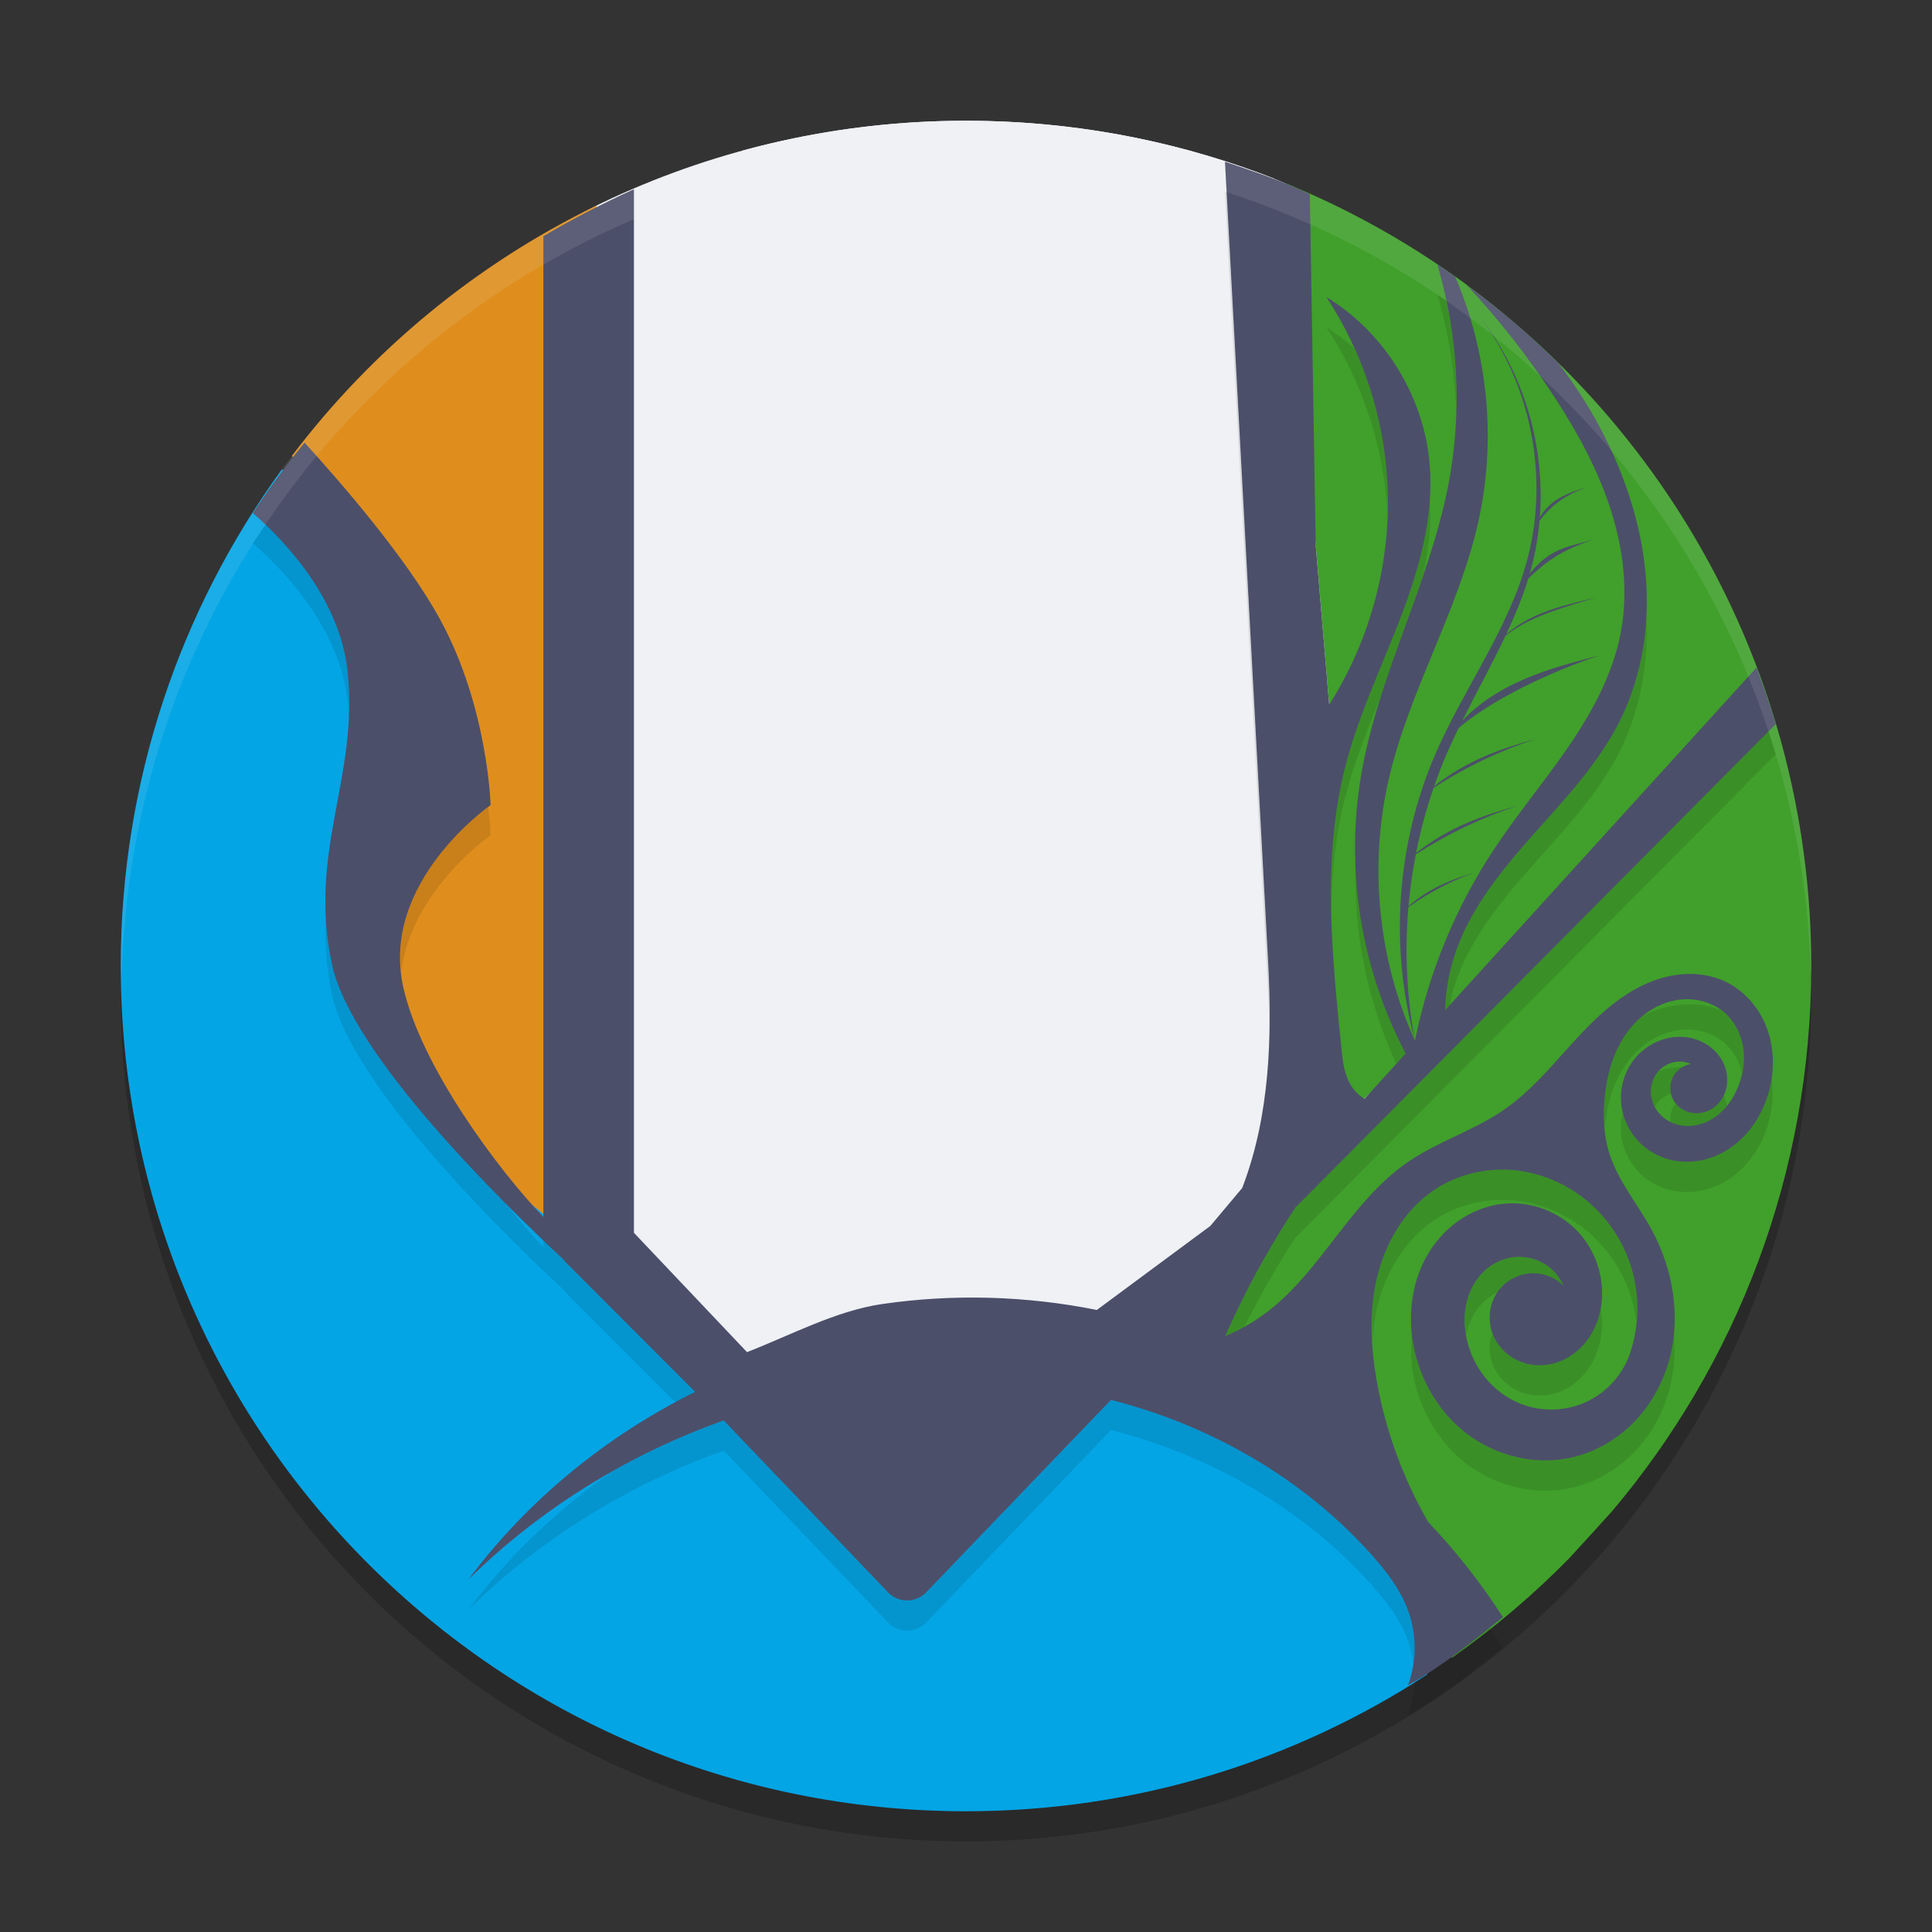 <svg xmlns="http://www.w3.org/2000/svg" width="64" height="64" version="1.1">
 <rect width="100%" height="100%" fill="#333333" stroke="none"/>
 <circle style="opacity:0.2" cx="32" cy="33" r="28"/>
 <path style="fill:#eff1f5" d="m 32,4 c -4.186,0 -8.157,0.917 -11.722,2.561 C 10.666,10.993 9.763,21.168 9.763,32.456 c 0,15.474 7.515,20.765 22.988,20.765 15.474,0 17.689,-6.286 17.689,-21.76 0,-12.048 1.966,-21.769 -8.7,-25.723 C 38.709,4.614 35.427,4 32,4 Z"/>
 <path style="fill:#04a5e5" d="m 9.339,15.546 c -3.357,4.618 -5.339,10.302 -5.339,16.454 0,15.474 12.526,28 28,28 5.639,0 10.885,-1.665 15.278,-4.529 -0.042,-1.512 -0.429,-5.113 -2.984,-8.206 -3.33,-4.031 -7.886,-2.103 -7.886,-2.103 l -6.485,6.835 c 0,0 -17.001,-16.299 -17.877,-20.505 -0.876,-4.206 2.804,-7.887 1.928,-10.516 -0.707,-2.122 -3.551,-4.557 -4.635,-5.429 z"/>
 <path style="fill:#40a02b" d="M 58.665,23.435 37.81,44.636 c 0,0 5.153,1.505 7.081,4.134 1.493,2.035 2.723,4.933 3.207,6.147 1.394,-0.98 2.693,-2.085 3.884,-3.297 0.462,-0.503 0.942,-1.028 1.431,-1.571 C 57.522,45.176 60,38.88 60,32 60,29.012 59.531,26.135 58.665,23.435 Z"/>
 <path style="fill:#df8e1d" d="m 19.758,6.809 c -3.985,1.938 -7.439,4.795 -10.09,8.294 1.11,1.176 3.474,3.902 4.656,6.924 1.577,4.031 -2.279,4.207 -1.753,9.815 0.526,5.608 7.186,9.639 7.186,9.639 z"/>
 <path style="fill:#eff1f5" d="m 32,4 c -2.564,0 -5.047,0.346 -7.405,0.99 V 46.437 L 35.531,46.389 34.802,4.139 c -0.921,-0.091 -1.856,-0.139 -2.801,-0.139 z"/>
 <path style="fill:#40a02b" d="M 42.574,6.065 44.031,23.341 43.056,38.45 58.661,23.421 C 56.127,15.53 50.19,9.17 42.574,6.065 Z"/>
 <path style="fill:#eff1f5" d="M 34.802,4.139 35.531,46.389 44.225,37.674 42.211,5.919 C 39.878,5.005 37.392,4.396 34.802,4.139 Z"/>
 <path style="fill:#4c4f69" d="m 40.578,5.356 1.43,26.51 c 0.135,2.507 0.052,5.075 -0.834,7.424 l -0.03,0.071 -1.05,1.25 -3.76,2.783 C 33.999,42.925 31.584,42.855 29.227,43.197 27.694,43.419 26.189,44.231 24.746,44.791 L 21,40.838 V 6.268 C 20.04,6.701 18.905,7.287 18,7.825 V 40.315 c -1.518,-1.586 -4.052,-4.997 -4.638,-7.599 -0.789,-3.505 2.89,-6.046 2.89,-6.046 0,0 -0.088,-3.244 -1.665,-6.136 -1.12,-2.054 -3.303,-4.559 -4.498,-5.871 -0.611,0.747 -1.183,1.524 -1.714,2.33 1.11,0.973 2.904,2.887 3.145,5.296 0.351,3.505 -1.316,5.871 -0.528,9.639 0.626,2.99 5.624,7.888 7.667,9.789 0.024,0.036 0.053,0.069 0.082,0.101 l 4.287,4.29 c -2.94,1.454 -5.548,3.584 -7.511,6.213 2.386,-2.349 5.303,-4.144 8.457,-5.266 l 5.455,5.706 c 0.342,0.343 0.899,0.343 1.241,0 l 6.133,-6.389 c 0.612,0.158 1.219,0.345 1.813,0.563 2.61,0.962 5.007,2.527 6.852,4.607 0.473,0.533 0.914,1.11 1.165,1.777 0.291,0.776 0.304,1.656 0.033,2.439 -0.009,0.024 -0.022,0.046 -0.033,0.068 1.118,-0.594 2.245,-1.534 3.134,-2.24 0.006,-0.005 0.013,-0.011 0.019,-0.016 -0.721,-1.123 -1.551,-2.179 -2.472,-3.145 -0.812,-1.407 -1.385,-2.951 -1.684,-4.547 -0.218,-1.164 -0.289,-2.373 -0.022,-3.527 0.268,-1.154 0.901,-2.252 1.881,-2.918 0.732,-0.496 1.633,-0.733 2.516,-0.681 0.883,0.052 1.745,0.388 2.445,0.93 0.755,0.585 1.319,1.41 1.594,2.324 0.275,0.915 0.26,1.915 -0.046,2.819 -0.23,0.68 -0.737,1.26 -1.378,1.58 -0.642,0.321 -1.41,0.377 -2.092,0.153 -0.471,-0.155 -0.899,-0.438 -1.23,-0.807 -0.332,-0.368 -0.566,-0.819 -0.689,-1.299 -0.146,-0.567 -0.13,-1.188 0.115,-1.72 0.122,-0.266 0.298,-0.507 0.522,-0.695 0.225,-0.188 0.5,-0.321 0.787,-0.375 0.353,-0.066 0.724,-0.011 1.042,0.156 0.317,0.167 0.576,0.446 0.722,0.774 -0.276,-0.272 -0.663,-0.425 -1.05,-0.413 -0.387,0.012 -0.767,0.186 -1.025,0.473 -0.183,0.203 -0.305,0.461 -0.353,0.73 -0.047,0.269 -0.021,0.551 0.077,0.807 0.097,0.255 0.266,0.482 0.476,0.656 0.21,0.174 0.462,0.293 0.73,0.347 0.305,0.062 0.628,0.04 0.924,-0.057 0.296,-0.098 0.563,-0.27 0.785,-0.489 0.443,-0.438 0.681,-1.059 0.708,-1.682 0.037,-0.821 -0.283,-1.65 -0.864,-2.231 -0.581,-0.581 -1.413,-0.907 -2.234,-0.87 -0.529,0.024 -1.048,0.194 -1.498,0.473 -0.451,0.279 -0.835,0.67 -1.118,1.118 -0.566,0.896 -0.726,2.013 -0.544,3.057 0.206,1.18 0.849,2.287 1.807,3.005 0.958,0.718 2.228,1.029 3.399,0.777 0.759,-0.163 1.463,-0.554 2.021,-1.094 0.558,-0.54 0.969,-1.226 1.203,-1.966 0.469,-1.48 0.214,-3.138 -0.53,-4.501 -0.46,-0.842 -1.102,-1.596 -1.395,-2.51 -0.197,-0.616 -0.222,-1.276 -0.153,-1.92 0.053,-0.497 0.163,-0.992 0.364,-1.449 0.201,-0.458 0.497,-0.881 0.883,-1.198 0.387,-0.317 0.868,-0.525 1.367,-0.552 0.499,-0.027 1.012,0.133 1.381,0.47 0.317,0.29 0.519,0.697 0.585,1.121 0.067,0.424 0.003,0.865 -0.15,1.266 -0.183,0.477 -0.505,0.914 -0.957,1.154 -0.226,0.12 -0.483,0.189 -0.738,0.186 -0.256,-0.004 -0.512,-0.081 -0.722,-0.227 -0.166,-0.115 -0.3,-0.271 -0.386,-0.454 -0.086,-0.183 -0.121,-0.39 -0.096,-0.591 0.026,-0.201 0.111,-0.393 0.246,-0.544 0.135,-0.151 0.316,-0.258 0.514,-0.298 0.186,-0.038 0.384,-0.017 0.558,0.06 -0.242,0.038 -0.461,0.191 -0.58,0.405 -0.119,0.214 -0.134,0.485 -0.038,0.711 0.056,0.132 0.146,0.249 0.26,0.336 0.114,0.087 0.252,0.146 0.394,0.17 0.283,0.048 0.58,-0.046 0.796,-0.235 0.216,-0.189 0.345,-0.466 0.369,-0.752 0.024,-0.286 -0.054,-0.578 -0.208,-0.82 -0.212,-0.334 -0.565,-0.572 -0.949,-0.667 -0.384,-0.095 -0.794,-0.049 -1.157,0.109 -0.383,0.167 -0.712,0.46 -0.924,0.82 -0.212,0.36 -0.307,0.787 -0.273,1.203 0.033,0.417 0.192,0.822 0.454,1.148 0.261,0.326 0.623,0.573 1.02,0.703 0.357,0.117 0.743,0.138 1.113,0.074 0.37,-0.064 0.726,-0.214 1.036,-0.427 0.62,-0.425 1.049,-1.093 1.258,-1.816 0.202,-0.7 0.202,-1.467 -0.052,-2.149 -0.254,-0.683 -0.77,-1.274 -1.436,-1.57 -0.684,-0.304 -1.483,-0.283 -2.193,-0.046 -0.71,0.236 -1.341,0.672 -1.895,1.176 -1.108,1.007 -1.958,2.298 -3.191,3.147 -0.998,0.687 -2.19,1.046 -3.188,1.734 -0.936,0.645 -1.661,1.551 -2.357,2.45 -0.696,0.899 -1.388,1.817 -2.291,2.507 -0.428,0.327 -0.898,0.597 -1.395,0.804 0.11,-0.249 0.225,-0.495 0.342,-0.741 0.578,-1.217 1.242,-2.391 1.982,-3.516 L 58.824,23.988 c -0.196,-0.698 -0.415,-1.253 -0.637,-1.876 L 47.873,33.46 c 0.014,-0.587 0.112,-1.176 0.287,-1.736 0.482,-1.541 1.529,-2.833 2.6,-4.041 1.071,-1.208 2.207,-2.396 2.92,-3.845 0.703,-1.426 0.961,-3.051 0.848,-4.638 -0.114,-1.586 -0.589,-3.134 -1.285,-4.564 C 52.796,13.719 52.25,12.851 51.63,12.039 51.361,11.772 51.084,11.51 50.804,11.254 l -0.003,-0.003 C 50.463,10.943 50.116,10.646 49.763,10.355 49.417,10.072 49.065,9.798 48.707,9.532 48.349,9.266 47.984,9.009 47.613,8.761 c 0.696,2.352 0.83,4.867 0.369,7.276 -0.632,3.299 -2.328,6.328 -2.893,9.639 -0.533,3.124 -0.001,6.42 1.474,9.223 l -1.364,1.501 c -0.131,-0.079 -0.249,-0.181 -0.345,-0.301 -0.155,-0.194 -0.252,-0.427 -0.312,-0.667 -0.06,-0.241 -0.085,-0.489 -0.109,-0.736 -0.312,-3.09 -0.639,-6.256 0.123,-9.267 0.431,-1.702 1.198,-3.297 1.827,-4.936 0.628,-1.639 1.124,-3.378 0.976,-5.127 -0.189,-2.238 -1.499,-4.356 -3.418,-5.523 1.193,1.821 1.899,3.962 2.018,6.136 0.141,2.574 -0.543,5.189 -1.928,7.364 L 43.586,18.079 43.389,6.431 c -0.915,-0.436 -1.869,-0.759 -2.811,-1.075 z"/>
 <path style="fill:#40a02b" d="m 48.201,9.16 c 1.092,2.529 1.37,5.404 0.777,8.094 -0.651,2.951 -2.293,5.606 -2.972,8.55 -0.665,2.883 -0.356,5.98 0.867,8.673 -0.849,-3.112 -0.611,-6.509 0.664,-9.472 0.929,-2.158 2.388,-4.09 3.024,-6.352 0.775,-2.757 0.191,-5.864 -1.534,-8.151 1.456,1.861 2.16,4.283 1.982,6.636 0.334,-0.571 0.853,-0.788 1.583,-1.009 -0.783,0.279 -1.214,0.631 -1.594,1.121 -0.045,0.517 -0.13,1.031 -0.263,1.534 -0.02,0.074 -0.042,0.148 -0.063,0.221 0.686,-0.874 1.344,-0.902 2.089,-1.127 -0.8,0.285 -1.36,0.531 -2.136,1.291 -0.194,0.634 -0.45,1.247 -0.733,1.848 0.954,-0.841 2.221,-1.005 2.978,-1.233 -0.785,0.28 -2.093,0.546 -3,1.28 -0.447,0.947 -0.961,1.87 -1.43,2.811 1.337,-1.433 3.47,-1.867 4.569,-2.171 -1.176,0.384 -3.351,1.283 -4.687,2.409 -0.137,0.281 -0.27,0.562 -0.394,0.848 -0.153,0.354 -0.292,0.716 -0.418,1.08 1.121,-0.875 2.24,-1.251 3.361,-1.561 -1.166,0.381 -2.295,0.914 -3.382,1.619 -0.242,0.704 -0.435,1.424 -0.58,2.155 1.119,-0.873 2.238,-1.249 3.358,-1.559 -1.161,0.379 -2.283,0.908 -3.366,1.608 -0.11,0.567 -0.193,1.139 -0.243,1.714 0.723,-0.622 1.448,-0.888 2.171,-1.107 -0.749,0.269 -1.476,0.643 -2.174,1.14 -0.127,1.476 -0.057,2.97 0.216,4.427 0.453,-2.247 1.342,-4.405 2.603,-6.319 0.77,-1.17 1.674,-2.244 2.466,-3.399 0.793,-1.155 1.483,-2.415 1.747,-3.79 0.257,-1.337 0.097,-2.732 -0.312,-4.03 -0.409,-1.298 -1.06,-2.508 -1.796,-3.653 -0.884,-1.376 -1.894,-2.671 -3.013,-3.864 -0.002,-0.001 -0.004,-0.002 -0.005,-0.003 -0.119,-0.088 -0.24,-0.174 -0.361,-0.26 z"/>
 <path style="opacity:0.1;fill:#eff1f5" d="M 32 4 A 28 28 0 0 0 4 32 A 28 28 0 0 0 4.033 32.482 A 28 28 0 0 1 32 5 A 28 28 0 0 1 59.982 32.242 A 28 28 0 0 0 60 32 A 28 28 0 0 0 32 4 z"/>
 <path style="opacity:0.1" d="M 40.578 6.355 L 42.008 32.865 C 42.033 33.34 42.041 33.818 42.047 34.295 C 42.068 33.485 42.051 32.672 42.008 31.865 L 40.633 6.375 C 40.615 6.369 40.596 6.362 40.578 6.355 z M 47.613 9.76 C 47.988 11.024 48.194 12.336 48.238 13.652 C 48.277 12.418 48.166 11.18 47.912 9.971 C 47.812 9.902 47.715 9.828 47.613 9.76 z M 43.941 10.844 C 45.135 12.665 45.84 14.805 45.959 16.979 C 45.962 17.029 45.959 17.079 45.961 17.129 C 45.976 16.746 45.98 16.361 45.959 15.979 C 45.875 14.444 45.491 12.928 44.857 11.527 C 44.568 11.278 44.268 11.043 43.941 10.844 z M 47.365 16.504 C 47.281 17.866 46.875 19.211 46.383 20.494 C 45.754 22.133 44.988 23.728 44.557 25.43 C 44.163 26.985 44.062 28.581 44.098 30.188 C 44.12 28.919 44.245 27.662 44.557 26.43 C 44.85 25.273 45.295 24.164 45.75 23.059 C 46.177 21.713 46.686 20.388 47.141 19.049 C 47.326 18.21 47.421 17.359 47.365 16.504 z M 8.799 17.385 C 8.657 17.588 8.511 17.787 8.375 17.994 C 9.485 18.967 11.279 20.879 11.52 23.289 C 11.535 23.444 11.543 23.595 11.551 23.746 C 11.571 23.278 11.57 22.797 11.52 22.289 C 11.307 20.167 9.892 18.434 8.799 17.385 z M 54.539 20.443 C 54.476 21.619 54.201 22.783 53.682 23.838 C 52.968 25.286 51.831 26.474 50.76 27.682 C 49.688 28.89 48.643 30.182 48.16 31.723 C 47.985 32.283 47.887 32.872 47.873 33.459 L 48.025 33.291 C 48.066 33.101 48.102 32.908 48.16 32.723 C 48.643 31.182 49.688 29.89 50.76 28.682 C 51.831 27.474 52.968 26.286 53.682 24.838 C 54.349 23.484 54.611 21.952 54.539 20.443 z M 58.582 24.23 L 42.908 40.008 C 42.167 41.133 41.504 42.309 40.926 43.525 C 40.809 43.772 40.694 44.016 40.584 44.266 C 40.804 44.174 41.016 44.065 41.225 43.949 C 41.733 42.94 42.286 41.952 42.908 41.008 L 58.824 24.988 C 58.747 24.715 58.665 24.473 58.582 24.23 z M 16.17 26.734 C 15.936 26.901 12.939 29.1 13.289 32.225 C 13.596 29.515 16.252 27.67 16.252 27.67 C 16.252 27.67 16.238 27.302 16.17 26.734 z M 44.906 28.58 C 44.828 30.865 45.292 33.165 46.252 35.24 L 46.562 34.898 C 45.54 32.956 44.982 30.775 44.906 28.58 z M 10.793 30.312 C 10.752 31.123 10.794 31.98 10.992 32.928 C 11.618 35.917 16.615 40.816 18.658 42.717 C 18.682 42.753 18.711 42.786 18.74 42.818 L 22.375 46.455 C 22.592 46.338 22.808 46.219 23.029 46.109 L 18.74 41.818 C 18.711 41.786 18.682 41.753 18.658 41.717 C 18.488 41.558 18.208 41.276 18 41.078 L 18 41.314 C 17.633 40.931 17.206 40.437 16.762 39.877 C 14.453 37.554 11.467 34.198 10.992 31.928 C 10.873 31.359 10.816 30.826 10.793 30.312 z M 56.008 33.27 C 55.634 33.266 55.256 33.329 54.9 33.447 C 54.744 33.499 54.592 33.565 54.443 33.635 C 54.432 33.644 54.419 33.651 54.408 33.66 C 54.022 33.977 53.727 34.4 53.525 34.857 C 53.324 35.315 53.215 35.81 53.162 36.307 C 53.123 36.673 53.118 37.044 53.154 37.41 C 53.157 37.376 53.158 37.341 53.162 37.307 C 53.215 36.81 53.324 36.315 53.525 35.857 C 53.727 35.4 54.022 34.977 54.408 34.66 C 54.795 34.343 55.276 34.135 55.775 34.107 C 56.275 34.08 56.787 34.241 57.156 34.578 C 57.437 34.835 57.621 35.185 57.707 35.557 C 57.767 35.274 57.787 34.984 57.742 34.699 C 57.676 34.275 57.473 33.868 57.156 33.578 C 57.109 33.535 57.054 33.502 57.002 33.465 C 56.685 33.339 56.349 33.272 56.008 33.27 z M 55.738 35.352 C 55.465 35.337 55.19 35.389 54.936 35.494 C 54.804 35.644 54.719 35.835 54.693 36.033 C 54.668 36.234 54.703 36.44 54.789 36.623 C 54.797 36.641 54.811 36.655 54.82 36.672 C 54.856 36.608 54.891 36.543 54.939 36.488 C 55.05 36.364 55.196 36.282 55.354 36.23 C 55.31 36.037 55.336 35.829 55.432 35.656 C 55.503 35.528 55.611 35.424 55.738 35.352 z M 58.686 35.719 C 58.661 35.886 58.627 36.051 58.58 36.213 C 58.372 36.935 57.942 37.604 57.322 38.029 C 57.012 38.242 56.657 38.391 56.287 38.455 C 55.917 38.519 55.531 38.497 55.174 38.381 C 54.776 38.251 54.416 38.006 54.154 37.68 C 53.964 37.443 53.829 37.162 53.756 36.867 C 53.702 37.084 53.681 37.309 53.699 37.531 C 53.733 37.948 53.893 38.354 54.154 38.68 C 54.416 39.006 54.776 39.251 55.174 39.381 C 55.531 39.497 55.917 39.519 56.287 39.455 C 56.657 39.391 57.012 39.242 57.322 39.029 C 57.942 38.604 58.372 37.935 58.58 37.213 C 58.72 36.73 58.756 36.216 58.686 35.719 z M 57.102 36.289 C 57.039 36.421 56.952 36.54 56.842 36.637 C 56.626 36.826 56.33 36.921 56.047 36.873 C 55.906 36.849 55.766 36.79 55.652 36.703 C 55.597 36.661 55.547 36.61 55.504 36.555 C 55.478 36.587 55.452 36.62 55.432 36.656 C 55.347 36.808 55.318 36.986 55.34 37.158 C 55.514 37.244 55.703 37.302 55.896 37.305 C 56.152 37.308 56.409 37.239 56.635 37.119 C 56.857 37.001 57.047 36.834 57.205 36.639 C 57.191 36.517 57.148 36.403 57.102 36.289 z M 50.006 38.754 C 49.123 38.702 48.222 38.937 47.49 39.434 C 46.51 40.099 45.877 41.198 45.609 42.352 C 45.45 43.039 45.42 43.747 45.461 44.453 C 45.484 44.083 45.525 43.714 45.609 43.352 C 45.877 42.198 46.51 41.099 47.49 40.434 C 48.222 39.937 49.123 39.702 50.006 39.754 C 50.889 39.806 51.752 40.142 52.451 40.684 C 53.206 41.268 53.769 42.093 54.045 43.008 C 54.124 43.27 54.172 43.54 54.203 43.812 C 54.264 43.207 54.221 42.591 54.045 42.008 C 53.769 41.093 53.206 40.268 52.451 39.684 C 51.752 39.142 50.889 38.806 50.006 38.754 z M 50.301 41.639 C 50.211 41.64 50.121 41.65 50.033 41.666 C 49.745 41.72 49.471 41.853 49.246 42.041 C 49.021 42.229 48.845 42.468 48.723 42.734 C 48.509 43.199 48.48 43.729 48.57 44.234 C 48.604 44.063 48.649 43.894 48.723 43.734 C 48.845 43.468 49.021 43.229 49.246 43.041 C 49.361 42.945 49.489 42.863 49.625 42.799 C 49.658 42.752 49.682 42.699 49.721 42.656 C 49.98 42.369 50.359 42.194 50.746 42.182 C 51.133 42.17 51.521 42.324 51.797 42.596 C 51.651 42.268 51.392 41.989 51.074 41.822 C 50.836 41.697 50.569 41.634 50.301 41.639 z M 53.021 43.32 C 52.935 43.819 52.718 44.293 52.359 44.648 C 52.138 44.868 51.872 45.041 51.576 45.139 C 51.28 45.236 50.956 45.257 50.65 45.195 C 50.383 45.141 50.132 45.022 49.922 44.848 C 49.712 44.673 49.542 44.447 49.445 44.191 C 49.442 44.183 49.442 44.174 49.439 44.166 C 49.415 44.239 49.382 44.309 49.369 44.385 C 49.322 44.654 49.348 44.936 49.445 45.191 C 49.542 45.447 49.712 45.673 49.922 45.848 C 50.132 46.022 50.383 46.141 50.65 46.195 C 50.956 46.257 51.28 46.236 51.576 46.139 C 51.872 46.041 52.138 45.868 52.359 45.648 C 52.802 45.21 53.041 44.589 53.068 43.967 C 53.078 43.75 53.06 43.534 53.021 43.32 z M 55.449 44.182 C 55.416 44.539 55.349 44.892 55.24 45.236 C 55.006 45.976 54.595 46.663 54.037 47.203 C 53.479 47.743 52.774 48.133 52.016 48.297 C 50.845 48.549 49.575 48.238 48.617 47.52 C 47.659 46.801 47.014 45.695 46.809 44.516 C 46.79 44.41 46.791 44.301 46.779 44.193 C 46.731 44.633 46.733 45.08 46.809 45.516 C 47.014 46.695 47.659 47.801 48.617 48.52 C 49.575 49.238 50.845 49.549 52.016 49.297 C 52.774 49.133 53.479 48.743 54.037 48.203 C 54.595 47.663 55.006 46.976 55.24 46.236 C 55.45 45.573 55.509 44.874 55.449 44.182 z M 36.805 46.371 L 30.672 52.76 C 30.329 53.103 29.772 53.103 29.43 52.76 L 23.975 47.055 C 22.679 47.516 21.426 48.097 20.23 48.777 C 18.435 50.036 16.83 51.565 15.518 53.322 C 17.904 50.973 20.821 49.177 23.975 48.055 L 29.43 53.76 C 29.772 54.103 30.329 54.103 30.672 53.76 L 36.805 47.371 C 37.417 47.529 38.024 47.717 38.617 47.936 C 41.227 48.897 43.623 50.462 45.469 52.543 C 45.942 53.076 46.384 53.653 46.635 54.32 C 46.731 54.578 46.785 54.848 46.82 55.121 C 46.91 54.517 46.849 53.891 46.635 53.32 C 46.384 52.653 45.942 52.076 45.469 51.543 C 43.623 49.462 41.227 47.897 38.617 46.936 C 38.024 46.717 37.417 46.529 36.805 46.371 z M 49.346 53.918 C 48.591 54.521 47.737 55.192 46.85 55.697 C 46.839 56.058 46.786 56.417 46.668 56.758 C 46.659 56.782 46.646 56.804 46.635 56.826 C 47.753 56.232 48.879 55.293 49.768 54.588 C 49.774 54.582 49.781 54.576 49.787 54.57 C 49.645 54.349 49.496 54.134 49.346 53.918 z"/>
</svg>

